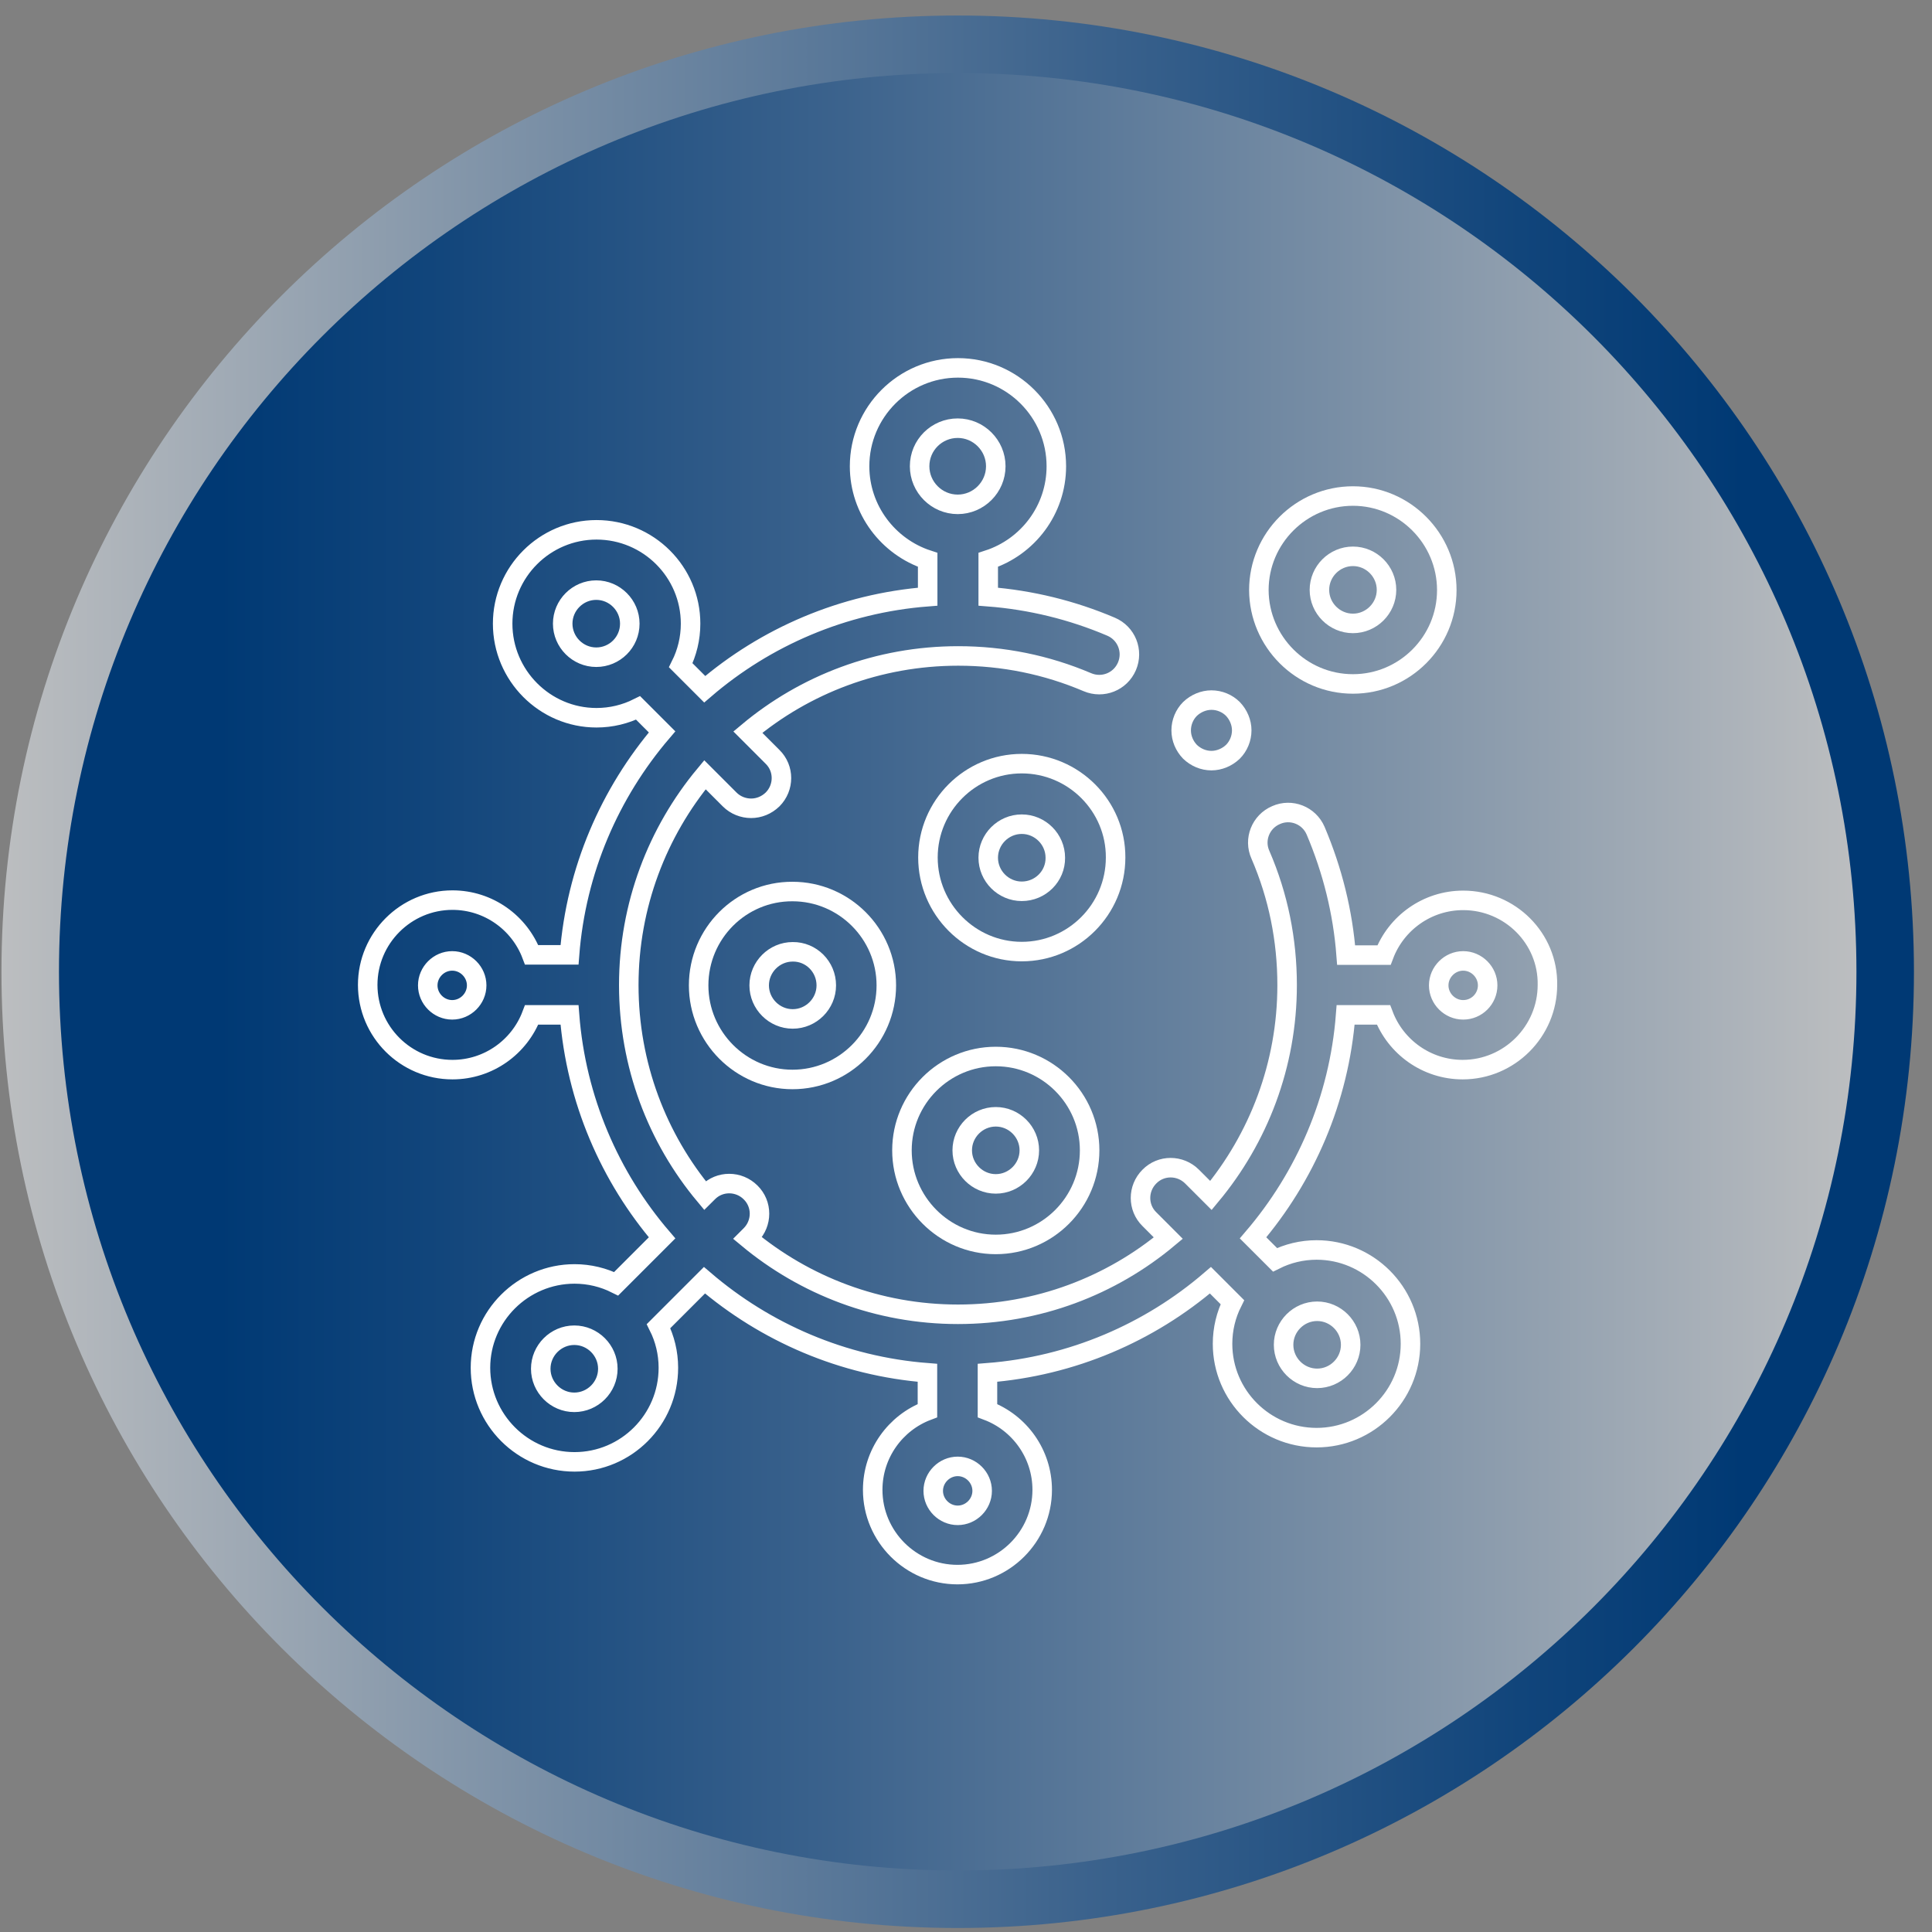 <svg width="99" height="99" viewBox="0 0 99 99" fill="none" xmlns="http://www.w3.org/2000/svg">
<rect x="0" y="0" width="99" height="99" fill="#808080" stroke="none"/>
<path d="M49.075 98.795C76.137 98.795 98.075 76.857 98.075 49.795C98.075 22.733 76.137 0.795 49.075 0.795C22.013 0.795 0.075 22.733 0.075 49.795C0.075 76.857 22.013 98.795 49.075 98.795Z" fill="url(#paint0_linear)"/>
<path d="M49.075 95.848C74.509 95.848 95.128 75.229 95.128 49.795C95.128 24.36 74.509 3.742 49.075 3.742C23.64 3.742 3.022 24.36 3.022 49.795C3.022 75.229 23.64 95.848 49.075 95.848Z" fill="url(#paint1_linear)"/>
<path d="M74.977 46.137C73.129 46.137 71.539 47.3 70.918 48.942H68.98C68.812 46.744 68.282 44.612 67.416 42.569C67.08 41.781 66.162 41.419 65.386 41.768C64.598 42.104 64.236 43.022 64.585 43.797C65.503 45.917 65.955 48.166 65.955 50.48C65.955 54.577 64.482 58.338 62.052 61.259L61.082 60.29C60.475 59.683 59.492 59.683 58.898 60.29C58.29 60.898 58.29 61.88 58.898 62.474L59.867 63.444C56.946 65.887 53.185 67.347 49.088 67.347C44.99 67.347 41.229 65.874 38.308 63.444L38.463 63.289C39.07 62.681 39.07 61.699 38.463 61.104C37.855 60.497 36.873 60.497 36.279 61.104L36.123 61.259C33.681 58.338 32.22 54.577 32.22 50.48C32.22 46.382 33.694 42.621 36.123 39.7L37.39 40.967C37.687 41.264 38.088 41.419 38.489 41.419C38.889 41.419 39.277 41.264 39.587 40.967C40.195 40.359 40.195 39.377 39.587 38.782L38.321 37.516C41.242 35.073 45.003 33.612 49.1 33.612C51.401 33.612 53.624 34.065 55.718 34.956C56.507 35.292 57.411 34.931 57.748 34.142C58.084 33.354 57.722 32.449 56.933 32.113C54.93 31.26 52.81 30.743 50.639 30.575V28.688C52.668 28.028 54.129 26.128 54.129 23.892C54.129 21.113 51.867 18.851 49.088 18.851C46.309 18.851 44.047 21.113 44.047 23.892C44.047 26.128 45.52 28.028 47.536 28.688V30.575C43.194 30.911 39.225 32.643 36.111 35.318L34.883 34.09C35.206 33.444 35.387 32.72 35.387 31.958C35.387 29.308 33.228 27.149 30.566 27.149C27.916 27.149 25.757 29.308 25.757 31.958C25.757 34.607 27.916 36.779 30.566 36.779C31.328 36.779 32.052 36.598 32.698 36.275L33.926 37.503C31.251 40.631 29.519 44.586 29.183 48.929H27.244C26.623 47.287 25.034 46.124 23.185 46.124C20.794 46.124 18.842 48.076 18.842 50.467C18.842 52.871 20.794 54.81 23.185 54.81C25.034 54.81 26.623 53.646 27.244 52.005H29.183C29.519 56.348 31.251 60.316 33.926 63.431L31.574 65.783C30.927 65.46 30.204 65.279 29.441 65.279C26.791 65.279 24.62 67.438 24.62 70.088C24.62 72.737 26.778 74.909 29.441 74.909C32.091 74.909 34.249 72.75 34.249 70.088C34.249 69.325 34.068 68.601 33.745 67.955L36.098 65.602C39.225 68.278 43.181 70.01 47.524 70.346V72.285C45.882 72.905 44.719 74.495 44.719 76.343C44.719 78.734 46.67 80.686 49.062 80.686C51.453 80.686 53.405 78.734 53.405 76.343C53.405 74.495 52.241 72.905 50.6 72.285V70.346C54.943 70.01 58.911 68.278 62.026 65.602L63.15 66.727C62.827 67.373 62.646 68.097 62.646 68.86C62.646 71.509 64.805 73.668 67.467 73.668C70.117 73.668 72.276 71.509 72.276 68.86C72.276 66.21 70.117 64.051 67.467 64.051C66.705 64.051 65.981 64.232 65.335 64.555L64.21 63.431C66.886 60.303 68.618 56.348 68.954 52.005H70.893C71.513 53.646 73.103 54.81 74.951 54.81C77.342 54.81 79.294 52.858 79.294 50.467C79.333 48.089 77.381 46.137 74.977 46.137ZM49.075 21.941C50.147 21.941 51.026 22.82 51.026 23.892C51.026 24.965 50.147 25.844 49.075 25.844C48.002 25.844 47.123 24.965 47.123 23.892C47.123 22.806 48.002 21.941 49.075 21.941ZM30.553 33.677C29.609 33.677 28.834 32.901 28.834 31.958C28.834 31.014 29.609 30.239 30.553 30.239C31.496 30.239 32.272 31.014 32.272 31.958C32.272 32.914 31.496 33.677 30.553 33.677ZM23.172 51.746C22.487 51.746 21.919 51.178 21.919 50.493C21.919 49.808 22.487 49.239 23.172 49.239C23.857 49.239 24.426 49.808 24.426 50.493C24.426 51.178 23.857 51.746 23.172 51.746ZM29.428 71.858C28.485 71.858 27.709 71.083 27.709 70.139C27.709 69.196 28.485 68.42 29.428 68.42C30.372 68.42 31.147 69.196 31.147 70.139C31.147 71.083 30.372 71.858 29.428 71.858ZM49.075 77.649C48.39 77.649 47.821 77.08 47.821 76.395C47.821 75.71 48.39 75.141 49.075 75.141C49.76 75.141 50.328 75.71 50.328 76.395C50.328 77.08 49.76 77.649 49.075 77.649ZM67.493 67.192C68.437 67.192 69.212 67.968 69.212 68.911C69.212 69.855 68.437 70.63 67.493 70.63C66.55 70.63 65.774 69.855 65.774 68.911C65.774 67.968 66.55 67.192 67.493 67.192ZM74.977 51.746C74.292 51.746 73.723 51.178 73.723 50.493C73.723 49.808 74.292 49.239 74.977 49.239C75.662 49.239 76.231 49.808 76.231 50.493C76.231 51.178 75.675 51.746 74.977 51.746Z" stroke="white" stroke-miterlimit="10"/>
<path d="M35.8 50.493C35.8 53.142 37.959 55.314 40.609 55.314C43.258 55.314 45.417 53.155 45.417 50.493C45.417 47.843 43.258 45.684 40.609 45.684C37.959 45.672 35.8 47.83 35.8 50.493ZM42.341 50.493C42.341 51.436 41.565 52.212 40.621 52.212C39.678 52.212 38.902 51.436 38.902 50.493C38.902 49.549 39.678 48.773 40.621 48.773C41.565 48.761 42.341 49.536 42.341 50.493Z" stroke="white" stroke-miterlimit="10"/>
<path d="M52.358 39.131C49.708 39.131 47.55 41.29 47.55 43.94C47.55 46.589 49.708 48.761 52.358 48.761C55.007 48.761 57.166 46.602 57.166 43.94C57.179 41.303 55.02 39.131 52.358 39.131ZM52.358 45.672C51.414 45.672 50.639 44.896 50.639 43.952C50.639 43.009 51.414 42.233 52.358 42.233C53.301 42.233 54.077 43.009 54.077 43.952C54.09 44.896 53.314 45.672 52.358 45.672Z" stroke="white" stroke-miterlimit="10"/>
<path d="M51.026 54.138C48.377 54.138 46.218 56.296 46.218 58.946C46.218 61.596 48.377 63.767 51.026 63.767C53.676 63.767 55.835 61.608 55.835 58.946C55.835 56.296 53.676 54.138 51.026 54.138ZM51.026 60.665C50.083 60.665 49.307 59.889 49.307 58.946C49.307 58.002 50.083 57.227 51.026 57.227C51.97 57.227 52.745 58.002 52.745 58.946C52.745 59.889 51.97 60.665 51.026 60.665Z" stroke="white" stroke-miterlimit="10"/>
<path d="M69.329 35.047C71.978 35.047 74.137 32.888 74.137 30.239C74.137 27.589 71.978 25.418 69.329 25.418C66.679 25.418 64.507 27.576 64.507 30.239C64.52 32.888 66.679 35.047 69.329 35.047ZM69.329 28.507C70.272 28.507 71.048 29.282 71.048 30.226C71.048 31.169 70.272 31.945 69.329 31.945C68.385 31.945 67.61 31.169 67.61 30.226C67.61 29.282 68.385 28.507 69.329 28.507Z" stroke="white" stroke-miterlimit="10"/>
<path d="M62.078 38.976C62.478 38.976 62.879 38.808 63.176 38.524C63.461 38.239 63.629 37.839 63.629 37.425C63.629 37.024 63.461 36.624 63.176 36.327C62.892 36.042 62.491 35.874 62.078 35.874C61.677 35.874 61.276 36.042 60.979 36.327C60.694 36.611 60.526 37.011 60.526 37.425C60.526 37.839 60.694 38.227 60.979 38.524C61.276 38.808 61.664 38.976 62.078 38.976Z" stroke="white" stroke-miterlimit="10"/>
<defs>
<linearGradient id="paint0_linear" x1="0.068" y1="49.795" x2="98.081" y2="49.795" gradientUnits="userSpaceOnUse">
<stop stop-color="#BCBEC0"/>
<stop offset="0.246" stop-color="#8295A9"/>
<stop offset="0.564" stop-color="#3C638D"/>
<stop offset="0.794" stop-color="#11457B"/>
<stop offset="0.911" stop-color="#003974"/>
</linearGradient>
<linearGradient id="paint1_linear" x1="95.121" y1="49.795" x2="3.028" y2="49.795" gradientUnits="userSpaceOnUse">
<stop stop-color="#BCBEC0"/>
<stop offset="0.246" stop-color="#8295A9"/>
<stop offset="0.564" stop-color="#3C638D"/>
<stop offset="0.794" stop-color="#11457B"/>
<stop offset="0.911" stop-color="#003974"/>
</linearGradient>
</defs>
</svg>
